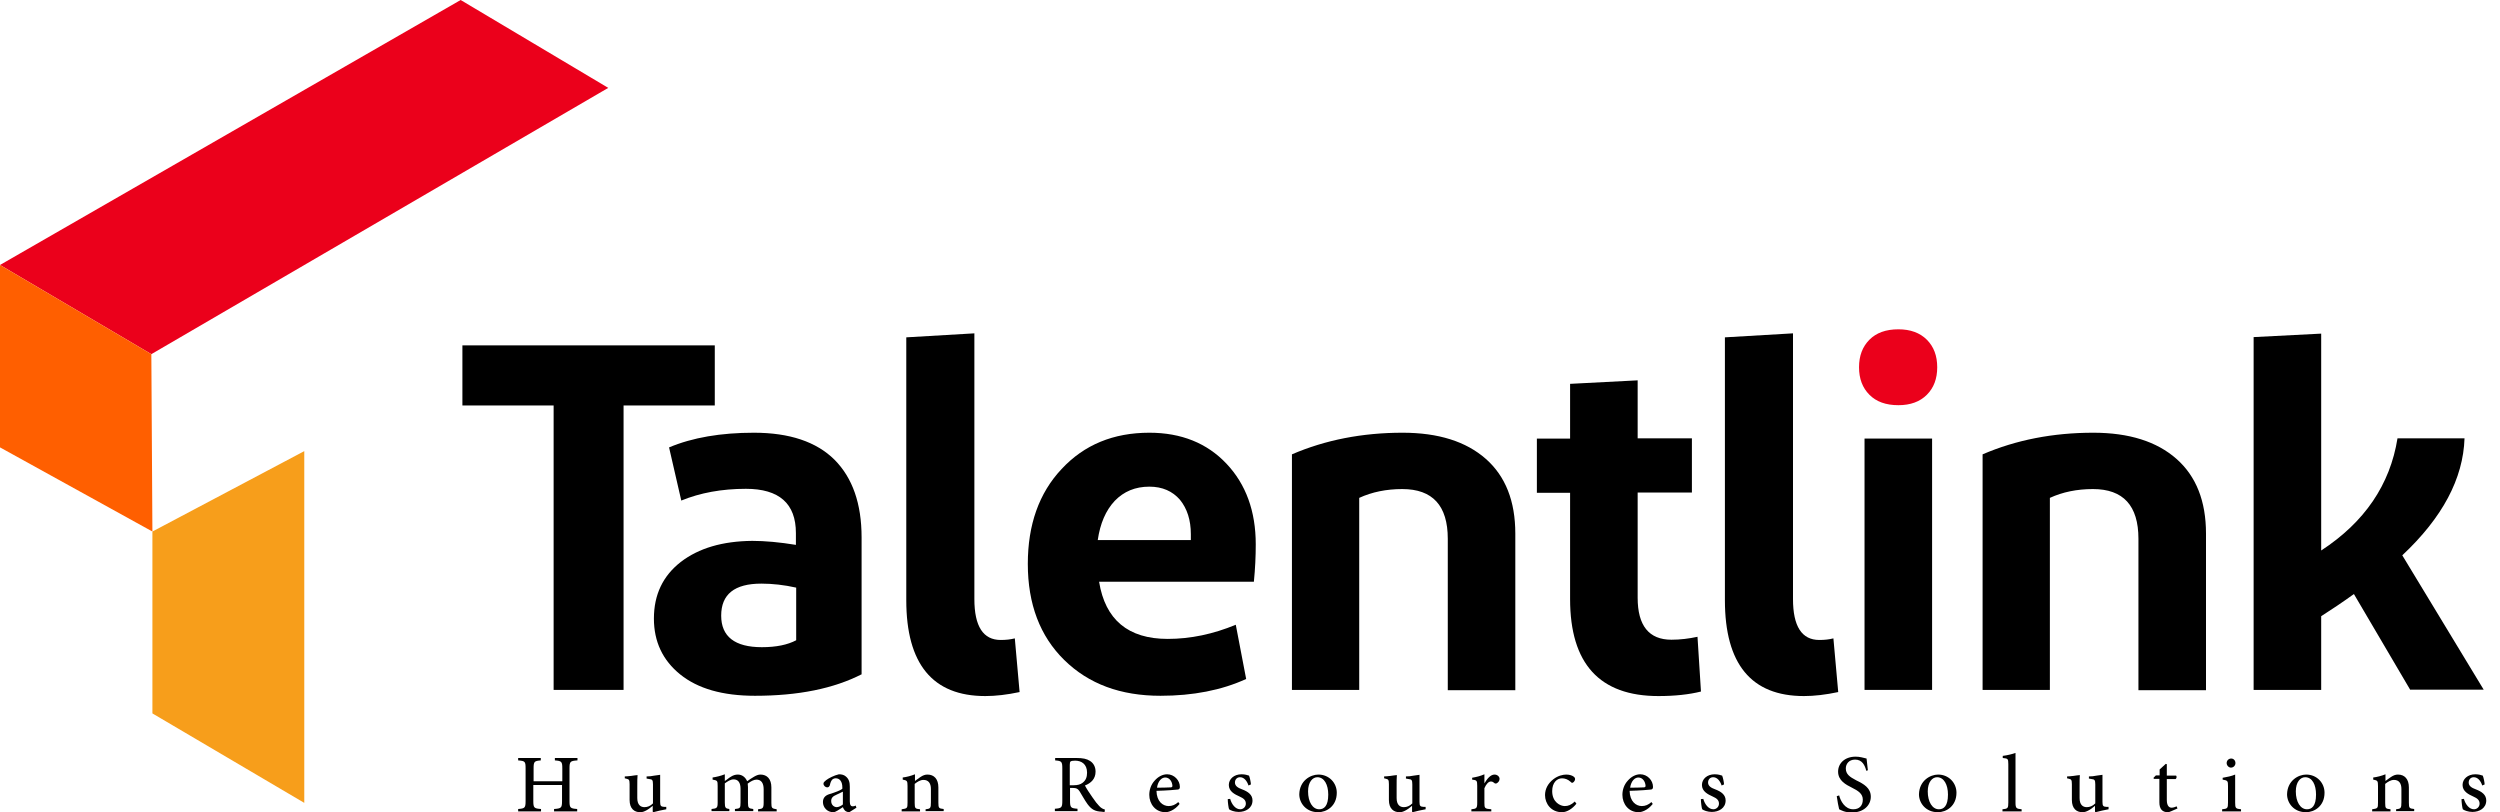 <svg width="80" height="26" viewBox="0 0 80 26" fill="none" xmlns="http://www.w3.org/2000/svg">
<path d="M22.873 12.975H19.954V22.077H17.716V12.975H14.797V11.052H22.873V12.975Z" fill="black"/>
<path d="M27.58 21.573C26.678 22.035 25.546 22.265 24.159 22.265C23.12 22.265 22.329 22.035 21.767 21.582C21.205 21.129 20.925 20.53 20.925 19.795C20.925 19.026 21.214 18.428 21.784 17.983C22.363 17.539 23.12 17.317 24.073 17.308C24.482 17.308 24.95 17.351 25.469 17.436V17.06C25.469 16.112 24.933 15.642 23.869 15.642C23.095 15.642 22.405 15.77 21.801 16.018L21.41 14.317C22.159 14.001 23.069 13.847 24.125 13.847C25.265 13.847 26.125 14.137 26.703 14.71C27.282 15.291 27.571 16.12 27.571 17.197V21.573H27.58ZM24.38 20.71C24.84 20.71 25.205 20.633 25.478 20.488V18.804C25.095 18.718 24.72 18.676 24.363 18.676C23.503 18.676 23.078 19.017 23.078 19.701C23.078 20.368 23.512 20.71 24.38 20.71Z" fill="black"/>
<path d="M31.18 10.667V19.171C31.18 20.043 31.461 20.479 32.023 20.479C32.193 20.479 32.337 20.462 32.474 20.428L32.627 22.146C32.227 22.231 31.861 22.274 31.529 22.274C29.844 22.274 29.001 21.248 29.001 19.206V10.795L31.18 10.667Z" fill="black"/>
<path d="M39.877 21.727C39.094 22.086 38.175 22.265 37.137 22.265C35.86 22.265 34.839 21.889 34.056 21.12C33.281 20.359 32.89 19.334 32.89 18.043C32.89 16.795 33.247 15.778 33.971 15.009C34.694 14.231 35.63 13.847 36.779 13.847C37.801 13.847 38.626 14.18 39.247 14.838C39.869 15.496 40.184 16.359 40.184 17.419C40.184 17.795 40.166 18.197 40.124 18.616H35.171C35.367 19.829 36.098 20.445 37.367 20.445C38.098 20.445 38.822 20.291 39.545 19.992L39.877 21.727ZM36.779 15.573C36.328 15.573 35.962 15.727 35.673 16.026C35.383 16.334 35.205 16.753 35.128 17.282H38.107V17.095C38.107 16.642 37.988 16.274 37.758 15.992C37.52 15.718 37.196 15.573 36.779 15.573Z" fill="black"/>
<path d="M43.486 22.077H41.342V14.539C42.414 14.077 43.597 13.847 44.882 13.847C46.031 13.847 46.916 14.129 47.546 14.684C48.176 15.24 48.49 16.035 48.49 17.077V22.086H46.329V17.24C46.329 16.18 45.844 15.65 44.873 15.65C44.363 15.65 43.903 15.744 43.495 15.932V22.077H43.486Z" fill="black"/>
<path d="M54.431 22.129C54.056 22.223 53.597 22.274 53.069 22.274C51.188 22.274 50.243 21.24 50.243 19.171V15.77H49.18V14.035H50.243V12.283L52.405 12.171V14.026H54.141V15.761H52.405V19.129C52.405 20.017 52.763 20.471 53.486 20.471C53.767 20.471 54.048 20.436 54.32 20.377L54.431 22.129Z" fill="black"/>
<path d="M57.376 10.667V19.171C57.376 20.043 57.657 20.479 58.218 20.479C58.389 20.479 58.533 20.462 58.669 20.428L58.823 22.146C58.423 22.231 58.057 22.274 57.725 22.274C56.04 22.274 55.197 21.248 55.197 19.206V10.795L57.376 10.667Z" fill="black"/>
<path d="M61.827 14.034V22.077H59.665V14.034H61.827Z" fill="black"/>
<path d="M65.588 22.077H63.443V14.539C64.516 14.077 65.698 13.847 66.984 13.847C68.132 13.847 69.018 14.129 69.647 14.684C70.277 15.24 70.592 16.035 70.592 17.077V22.086H68.43V17.24C68.43 16.18 67.945 15.65 66.975 15.65C66.464 15.65 66.005 15.744 65.596 15.932V22.077H65.588Z" fill="black"/>
<path d="M77.129 22.077L75.325 19.009C74.959 19.274 74.61 19.505 74.278 19.718V22.077H72.116V10.787L74.278 10.676V17.616C75.665 16.71 76.482 15.513 76.72 14.026H78.865C78.822 15.317 78.159 16.564 76.873 17.77L79.478 22.069H77.129V22.077Z" fill="black"/>
<path d="M18.47 24.333C18.249 24.35 18.224 24.367 18.224 24.589V25.632C18.224 25.854 18.249 25.871 18.47 25.888V25.965H17.73V25.888C17.96 25.871 17.985 25.854 17.985 25.632V25.119H17.066V25.632C17.066 25.854 17.092 25.871 17.313 25.888V25.965H16.581V25.888C16.794 25.871 16.819 25.854 16.819 25.632V24.589C16.819 24.367 16.802 24.35 16.581 24.333V24.256H17.305V24.333C17.1 24.35 17.075 24.367 17.075 24.589V25H17.994V24.589C17.994 24.367 17.968 24.35 17.756 24.333V24.256H18.479V24.333H18.47Z" fill="black"/>
<path d="M21.321 25.897C21.262 25.906 21.185 25.923 21.108 25.94C21.032 25.957 20.964 25.974 20.904 25.991L20.887 25.974V25.786C20.828 25.829 20.776 25.88 20.7 25.923C20.623 25.965 20.564 25.991 20.487 25.991C20.3 25.991 20.147 25.88 20.147 25.598V25.094C20.147 24.948 20.121 24.94 20.061 24.923L19.993 24.906V24.846C20.044 24.846 20.121 24.837 20.198 24.829C20.274 24.82 20.351 24.803 20.402 24.803C20.393 24.88 20.393 25.008 20.393 25.188V25.538C20.393 25.76 20.504 25.829 20.623 25.829C20.717 25.829 20.81 25.794 20.895 25.709V25.102C20.895 24.957 20.87 24.94 20.785 24.931L20.691 24.914V24.846C20.768 24.846 20.861 24.837 20.938 24.82C21.015 24.812 21.083 24.803 21.125 24.794V25.658C21.125 25.794 21.151 25.812 21.253 25.82H21.321V25.897Z" fill="black"/>
<path d="M24.258 25.965V25.897C24.403 25.88 24.437 25.871 24.437 25.683V25.256C24.437 25.059 24.36 24.948 24.207 24.948C24.122 24.948 24.028 25 23.926 25.076C23.926 25.111 23.935 25.136 23.935 25.188V25.692C23.935 25.854 23.96 25.871 24.105 25.888V25.957H23.518V25.888C23.679 25.871 23.697 25.863 23.697 25.683V25.239C23.697 25.042 23.62 24.94 23.475 24.94C23.373 24.94 23.279 25.008 23.194 25.068V25.683C23.194 25.854 23.22 25.871 23.339 25.888V25.957H22.769V25.888C22.939 25.871 22.965 25.854 22.965 25.683V25.153C22.965 24.982 22.956 24.974 22.803 24.948V24.88C22.913 24.863 23.067 24.829 23.194 24.777V24.991C23.254 24.957 23.305 24.905 23.39 24.854C23.458 24.811 23.526 24.786 23.611 24.786C23.739 24.786 23.85 24.863 23.909 25C23.986 24.94 24.062 24.897 24.131 24.854C24.19 24.82 24.258 24.786 24.335 24.786C24.547 24.786 24.684 24.931 24.684 25.196V25.692C24.684 25.863 24.701 25.871 24.854 25.897V25.965H24.258Z" fill="black"/>
<path d="M27.177 25.991C27.125 25.991 27.066 25.965 27.04 25.94C27.006 25.905 26.989 25.871 26.972 25.829C26.862 25.897 26.742 25.991 26.666 25.991C26.47 25.991 26.334 25.837 26.334 25.666C26.334 25.538 26.402 25.453 26.547 25.41C26.717 25.358 26.904 25.29 26.955 25.239V25.196C26.955 25.008 26.87 24.905 26.742 24.905C26.7 24.905 26.657 24.923 26.632 24.948C26.598 24.982 26.572 25.042 26.555 25.128C26.538 25.17 26.513 25.196 26.47 25.196C26.419 25.196 26.351 25.145 26.351 25.076C26.351 25.034 26.385 25.008 26.436 24.965C26.513 24.905 26.691 24.811 26.845 24.777C26.93 24.777 27.006 24.794 27.066 24.846C27.168 24.931 27.194 25.034 27.194 25.179V25.649C27.194 25.769 27.236 25.803 27.287 25.803C27.321 25.803 27.355 25.794 27.381 25.777L27.406 25.846L27.177 25.991ZM26.972 25.333C26.921 25.358 26.811 25.41 26.759 25.435C26.657 25.478 26.598 25.529 26.598 25.632C26.598 25.769 26.7 25.829 26.776 25.829C26.836 25.829 26.921 25.786 26.972 25.743V25.333Z" fill="black"/>
<path d="M29.619 25.965V25.897C29.772 25.88 29.789 25.863 29.789 25.675V25.247C29.789 25.068 29.713 24.957 29.551 24.957C29.449 24.957 29.355 25.017 29.27 25.085V25.692C29.27 25.871 29.287 25.88 29.441 25.897V25.965H28.853V25.897C29.032 25.871 29.041 25.863 29.041 25.683V25.153C29.041 24.982 29.023 24.974 28.887 24.948V24.88C29.015 24.863 29.151 24.829 29.279 24.777V24.991C29.33 24.948 29.389 24.914 29.457 24.863C29.534 24.811 29.602 24.786 29.679 24.786C29.892 24.786 30.028 24.931 30.028 25.196V25.683C30.028 25.863 30.045 25.871 30.198 25.888V25.957H29.619V25.965Z" fill="black"/>
<path d="M35.348 25.982C35.314 25.982 35.288 25.982 35.254 25.974C35.041 25.965 34.931 25.905 34.803 25.735C34.709 25.606 34.624 25.444 34.548 25.324C34.496 25.247 34.454 25.213 34.318 25.213H34.241V25.623C34.241 25.846 34.267 25.863 34.48 25.88V25.957H33.756V25.88C33.969 25.863 33.994 25.846 33.994 25.623V24.589C33.994 24.367 33.969 24.35 33.765 24.333V24.256H34.446C34.65 24.256 34.777 24.282 34.88 24.35C34.99 24.418 35.058 24.538 35.058 24.692C35.058 24.923 34.914 25.059 34.718 25.136C34.76 25.222 34.871 25.393 34.956 25.512C35.05 25.649 35.109 25.726 35.169 25.786C35.237 25.863 35.297 25.888 35.356 25.905L35.348 25.982ZM34.352 25.128C34.488 25.128 34.573 25.102 34.641 25.051C34.743 24.974 34.786 24.871 34.786 24.726C34.786 24.444 34.599 24.341 34.403 24.341C34.326 24.341 34.284 24.35 34.258 24.367C34.241 24.384 34.233 24.41 34.233 24.478V25.128H34.352Z" fill="black"/>
<path d="M37.747 25.726C37.577 25.94 37.381 25.991 37.296 25.991C36.973 25.991 36.777 25.726 36.777 25.435C36.777 25.265 36.837 25.102 36.947 24.982C37.058 24.854 37.203 24.777 37.347 24.777C37.577 24.777 37.756 24.974 37.756 25.179C37.756 25.23 37.739 25.256 37.696 25.265C37.645 25.273 37.313 25.299 37.007 25.307C37.015 25.649 37.211 25.794 37.398 25.794C37.509 25.794 37.611 25.752 37.705 25.666L37.747 25.726ZM37.288 24.88C37.177 24.88 37.058 24.982 37.024 25.205C37.169 25.205 37.305 25.205 37.458 25.196C37.501 25.196 37.517 25.179 37.517 25.145C37.509 25.008 37.424 24.88 37.288 24.88Z" fill="black"/>
<path d="M39.952 25.136C39.901 24.982 39.807 24.871 39.68 24.871C39.586 24.871 39.518 24.94 39.518 25.042C39.518 25.153 39.62 25.213 39.739 25.256C39.943 25.333 40.08 25.435 40.08 25.615C40.08 25.863 39.858 25.982 39.637 25.982C39.501 25.982 39.373 25.931 39.331 25.897C39.314 25.863 39.288 25.675 39.288 25.572L39.365 25.564C39.416 25.743 39.535 25.897 39.688 25.897C39.782 25.897 39.867 25.82 39.867 25.718C39.867 25.606 39.799 25.547 39.663 25.487C39.509 25.418 39.322 25.324 39.322 25.119C39.322 24.931 39.484 24.777 39.731 24.777C39.841 24.777 39.918 24.803 39.969 24.82C39.995 24.88 40.029 25.042 40.029 25.102L39.952 25.136Z" fill="black"/>
<path d="M42.189 24.786C42.53 24.786 42.777 25.051 42.777 25.367C42.777 25.794 42.453 25.991 42.181 25.991C41.798 25.991 41.577 25.701 41.577 25.418C41.585 24.983 41.934 24.786 42.189 24.786ZM42.155 24.871C42.002 24.871 41.858 25.025 41.858 25.324C41.858 25.658 42.002 25.897 42.215 25.897C42.368 25.897 42.504 25.794 42.504 25.427C42.504 25.111 42.377 24.871 42.155 24.871Z" fill="black"/>
<path d="M45.62 25.897C45.56 25.906 45.483 25.923 45.407 25.94C45.33 25.957 45.262 25.974 45.203 25.991L45.186 25.974V25.786C45.126 25.829 45.075 25.88 44.998 25.923C44.922 25.965 44.862 25.991 44.786 25.991C44.598 25.991 44.445 25.88 44.445 25.598V25.094C44.445 24.948 44.42 24.94 44.36 24.923L44.292 24.906V24.846C44.343 24.846 44.42 24.837 44.496 24.829C44.573 24.82 44.649 24.803 44.7 24.803C44.692 24.88 44.692 25.008 44.692 25.188V25.538C44.692 25.76 44.803 25.829 44.922 25.829C45.015 25.829 45.109 25.794 45.194 25.709V25.102C45.194 24.957 45.169 24.94 45.084 24.931L44.99 24.914V24.846C45.066 24.846 45.16 24.837 45.237 24.82C45.313 24.812 45.381 24.803 45.424 24.794V25.658C45.424 25.794 45.449 25.812 45.552 25.82H45.62V25.897Z" fill="black"/>
<path d="M47.501 25.068C47.586 24.923 47.697 24.786 47.824 24.786C47.918 24.786 47.986 24.854 47.986 24.923C47.986 24.982 47.952 25.034 47.892 25.068C47.858 25.076 47.833 25.076 47.824 25.059C47.782 25.025 47.756 25.008 47.705 25.008C47.637 25.008 47.56 25.085 47.501 25.222V25.692C47.501 25.863 47.509 25.88 47.722 25.897V25.965H47.084V25.897C47.245 25.88 47.271 25.863 47.271 25.692V25.145C47.271 24.974 47.254 24.965 47.109 24.948V24.888C47.245 24.863 47.365 24.837 47.501 24.777V25.068Z" fill="black"/>
<path d="M50.445 25.718C50.326 25.871 50.147 25.991 49.985 25.991C49.636 25.991 49.441 25.718 49.441 25.444C49.441 25.247 49.534 25.068 49.713 24.931C49.858 24.82 50.019 24.786 50.121 24.786C50.232 24.786 50.317 24.82 50.36 24.854C50.394 24.88 50.402 24.906 50.402 24.931C50.402 24.991 50.343 25.051 50.309 25.051C50.292 25.051 50.283 25.042 50.258 25.017C50.173 24.94 50.079 24.906 49.985 24.906C49.824 24.906 49.67 25.042 49.67 25.316C49.67 25.675 49.934 25.794 50.071 25.794C50.181 25.794 50.275 25.76 50.394 25.649L50.445 25.718Z" fill="black"/>
<path d="M52.888 25.726C52.718 25.94 52.522 25.991 52.437 25.991C52.113 25.991 51.917 25.726 51.917 25.435C51.917 25.265 51.977 25.102 52.088 24.982C52.198 24.854 52.343 24.777 52.488 24.777C52.718 24.777 52.896 24.974 52.896 25.179C52.896 25.23 52.879 25.256 52.837 25.265C52.786 25.273 52.454 25.299 52.147 25.307C52.156 25.649 52.352 25.794 52.539 25.794C52.649 25.794 52.752 25.752 52.845 25.666L52.888 25.726ZM52.428 24.88C52.318 24.88 52.198 24.982 52.164 25.205C52.309 25.205 52.445 25.205 52.598 25.196C52.641 25.196 52.658 25.179 52.658 25.145C52.649 25.008 52.564 24.88 52.428 24.88Z" fill="black"/>
<path d="M55.092 25.136C55.041 24.982 54.947 24.871 54.82 24.871C54.726 24.871 54.658 24.94 54.658 25.042C54.658 25.153 54.76 25.213 54.879 25.256C55.084 25.333 55.22 25.435 55.22 25.615C55.22 25.863 54.998 25.982 54.777 25.982C54.641 25.982 54.513 25.931 54.471 25.897C54.454 25.863 54.428 25.675 54.428 25.572L54.505 25.564C54.556 25.743 54.675 25.897 54.828 25.897C54.922 25.897 55.007 25.82 55.007 25.718C55.007 25.606 54.939 25.547 54.803 25.487C54.65 25.418 54.462 25.324 54.462 25.119C54.462 24.931 54.624 24.777 54.871 24.777C54.981 24.777 55.058 24.803 55.109 24.82C55.135 24.88 55.169 25.042 55.169 25.102L55.092 25.136Z" fill="black"/>
<path d="M59.721 24.666C59.678 24.495 59.593 24.307 59.364 24.307C59.159 24.307 59.066 24.453 59.066 24.589C59.066 24.777 59.193 24.863 59.406 24.974C59.636 25.085 59.866 25.213 59.866 25.495C59.866 25.777 59.627 26 59.261 26C59.151 26 59.057 25.982 58.989 25.957C58.921 25.931 58.887 25.914 58.853 25.897C58.836 25.846 58.793 25.606 58.776 25.478L58.853 25.453C58.895 25.623 59.032 25.897 59.304 25.897C59.5 25.897 59.61 25.777 59.61 25.589C59.61 25.401 59.466 25.307 59.261 25.205C59.074 25.111 58.819 24.982 58.819 24.692C58.819 24.427 59.032 24.213 59.381 24.213C59.508 24.213 59.627 24.247 59.73 24.273C59.738 24.367 59.755 24.478 59.772 24.649L59.721 24.666Z" fill="black"/>
<path d="M62.02 24.786C62.36 24.786 62.607 25.051 62.607 25.367C62.607 25.794 62.284 25.991 62.011 25.991C61.629 25.991 61.407 25.701 61.407 25.418C61.416 24.983 61.765 24.786 62.02 24.786ZM61.986 24.871C61.833 24.871 61.688 25.025 61.688 25.324C61.688 25.658 61.833 25.897 62.045 25.897C62.199 25.897 62.335 25.794 62.335 25.427C62.335 25.111 62.207 24.871 61.986 24.871Z" fill="black"/>
<path d="M64.079 25.965V25.897C64.249 25.88 64.266 25.863 64.266 25.683V24.453C64.266 24.273 64.249 24.273 64.088 24.256V24.188C64.232 24.171 64.403 24.128 64.496 24.094V25.683C64.496 25.863 64.522 25.88 64.692 25.897V25.965H64.079Z" fill="black"/>
<path d="M67.474 25.897C67.415 25.906 67.338 25.923 67.262 25.94C67.185 25.957 67.117 25.974 67.057 25.991L67.04 25.974V25.786C66.981 25.829 66.93 25.88 66.853 25.923C66.776 25.965 66.717 25.991 66.64 25.991C66.453 25.991 66.3 25.88 66.3 25.598V25.094C66.3 24.948 66.274 24.94 66.215 24.923L66.147 24.906V24.846C66.198 24.846 66.274 24.837 66.351 24.829C66.428 24.82 66.504 24.803 66.555 24.803C66.547 24.88 66.547 25.008 66.547 25.188V25.538C66.547 25.76 66.657 25.829 66.776 25.829C66.87 25.829 66.964 25.794 67.049 25.709V25.102C67.049 24.957 67.023 24.94 66.938 24.931L66.845 24.914V24.846C66.921 24.846 67.015 24.837 67.091 24.82C67.168 24.812 67.236 24.803 67.279 24.794V25.658C67.279 25.794 67.304 25.812 67.406 25.82H67.474V25.897Z" fill="black"/>
<path d="M69.483 25.957C69.432 25.983 69.389 25.991 69.372 25.991C69.194 25.991 69.1 25.889 69.1 25.675V24.923H68.921L68.913 24.889L68.989 24.812H69.108V24.623L69.304 24.444L69.338 24.453V24.82H69.636C69.662 24.846 69.653 24.906 69.619 24.931H69.338V25.598C69.338 25.812 69.432 25.846 69.491 25.846C69.551 25.846 69.611 25.82 69.653 25.803L69.679 25.871L69.483 25.957Z" fill="black"/>
<path d="M71.108 25.965V25.897C71.279 25.88 71.296 25.863 71.296 25.683V25.154C71.296 24.991 71.287 24.974 71.125 24.948V24.889C71.27 24.863 71.406 24.837 71.525 24.786V25.683C71.525 25.863 71.542 25.88 71.713 25.897V25.965H71.108ZM71.253 24.419C71.253 24.333 71.321 24.273 71.398 24.273C71.474 24.273 71.534 24.333 71.534 24.419C71.534 24.495 71.474 24.564 71.389 24.564C71.321 24.564 71.253 24.495 71.253 24.419Z" fill="black"/>
<path d="M73.798 24.786C74.139 24.786 74.385 25.051 74.385 25.367C74.385 25.794 74.062 25.991 73.79 25.991C73.407 25.991 73.186 25.701 73.186 25.418C73.194 24.983 73.543 24.786 73.798 24.786ZM73.764 24.871C73.611 24.871 73.466 25.025 73.466 25.324C73.466 25.658 73.611 25.897 73.824 25.897C73.977 25.897 74.113 25.794 74.113 25.427C74.113 25.111 73.994 24.871 73.764 24.871Z" fill="black"/>
<path d="M76.675 25.965V25.897C76.828 25.88 76.845 25.863 76.845 25.675V25.247C76.845 25.068 76.769 24.957 76.607 24.957C76.505 24.957 76.411 25.017 76.326 25.085V25.692C76.326 25.871 76.343 25.88 76.496 25.897V25.965H75.909V25.897C76.088 25.871 76.096 25.863 76.096 25.683V25.153C76.096 24.982 76.079 24.974 75.943 24.948V24.88C76.071 24.863 76.207 24.829 76.335 24.777V24.991C76.386 24.948 76.445 24.914 76.513 24.863C76.59 24.811 76.658 24.786 76.735 24.786C76.948 24.786 77.084 24.931 77.084 25.196V25.683C77.084 25.863 77.101 25.871 77.254 25.888V25.957H76.675V25.965Z" fill="black"/>
<path d="M79.432 25.136C79.381 24.982 79.287 24.871 79.16 24.871C79.066 24.871 78.998 24.94 78.998 25.042C78.998 25.153 79.1 25.213 79.219 25.256C79.423 25.333 79.56 25.435 79.56 25.615C79.56 25.863 79.338 25.982 79.117 25.982C78.981 25.982 78.853 25.931 78.811 25.897C78.794 25.863 78.768 25.675 78.768 25.572L78.845 25.564C78.896 25.743 79.015 25.897 79.168 25.897C79.262 25.897 79.347 25.82 79.347 25.718C79.347 25.606 79.279 25.547 79.142 25.487C78.989 25.418 78.802 25.324 78.802 25.119C78.802 24.931 78.964 24.777 79.211 24.777C79.321 24.777 79.398 24.803 79.449 24.82C79.475 24.88 79.508 25.042 79.508 25.102L79.432 25.136Z" fill="black"/>
<path d="M0 8.479L14.741 0L19.464 2.812L4.843 11.333L0 8.479Z" fill="#EB001B"/>
<path d="M0 14.316V8.479L4.843 11.333L4.877 17.009L0 14.316Z" fill="#FF5F00"/>
<path d="M4.877 17.009L9.737 14.436V25.692L4.877 22.829V17.009Z" fill="#F79E1B"/>
<path d="M60.749 12.966C60.349 12.966 60.042 12.855 59.821 12.632C59.6 12.41 59.489 12.12 59.489 11.752C59.489 11.385 59.6 11.094 59.821 10.872C60.042 10.649 60.349 10.538 60.749 10.538C61.132 10.538 61.438 10.649 61.66 10.872C61.881 11.094 61.991 11.385 61.991 11.752C61.991 12.12 61.881 12.41 61.66 12.632C61.438 12.855 61.132 12.966 60.749 12.966Z" fill="#EB001B"/>
</svg>
